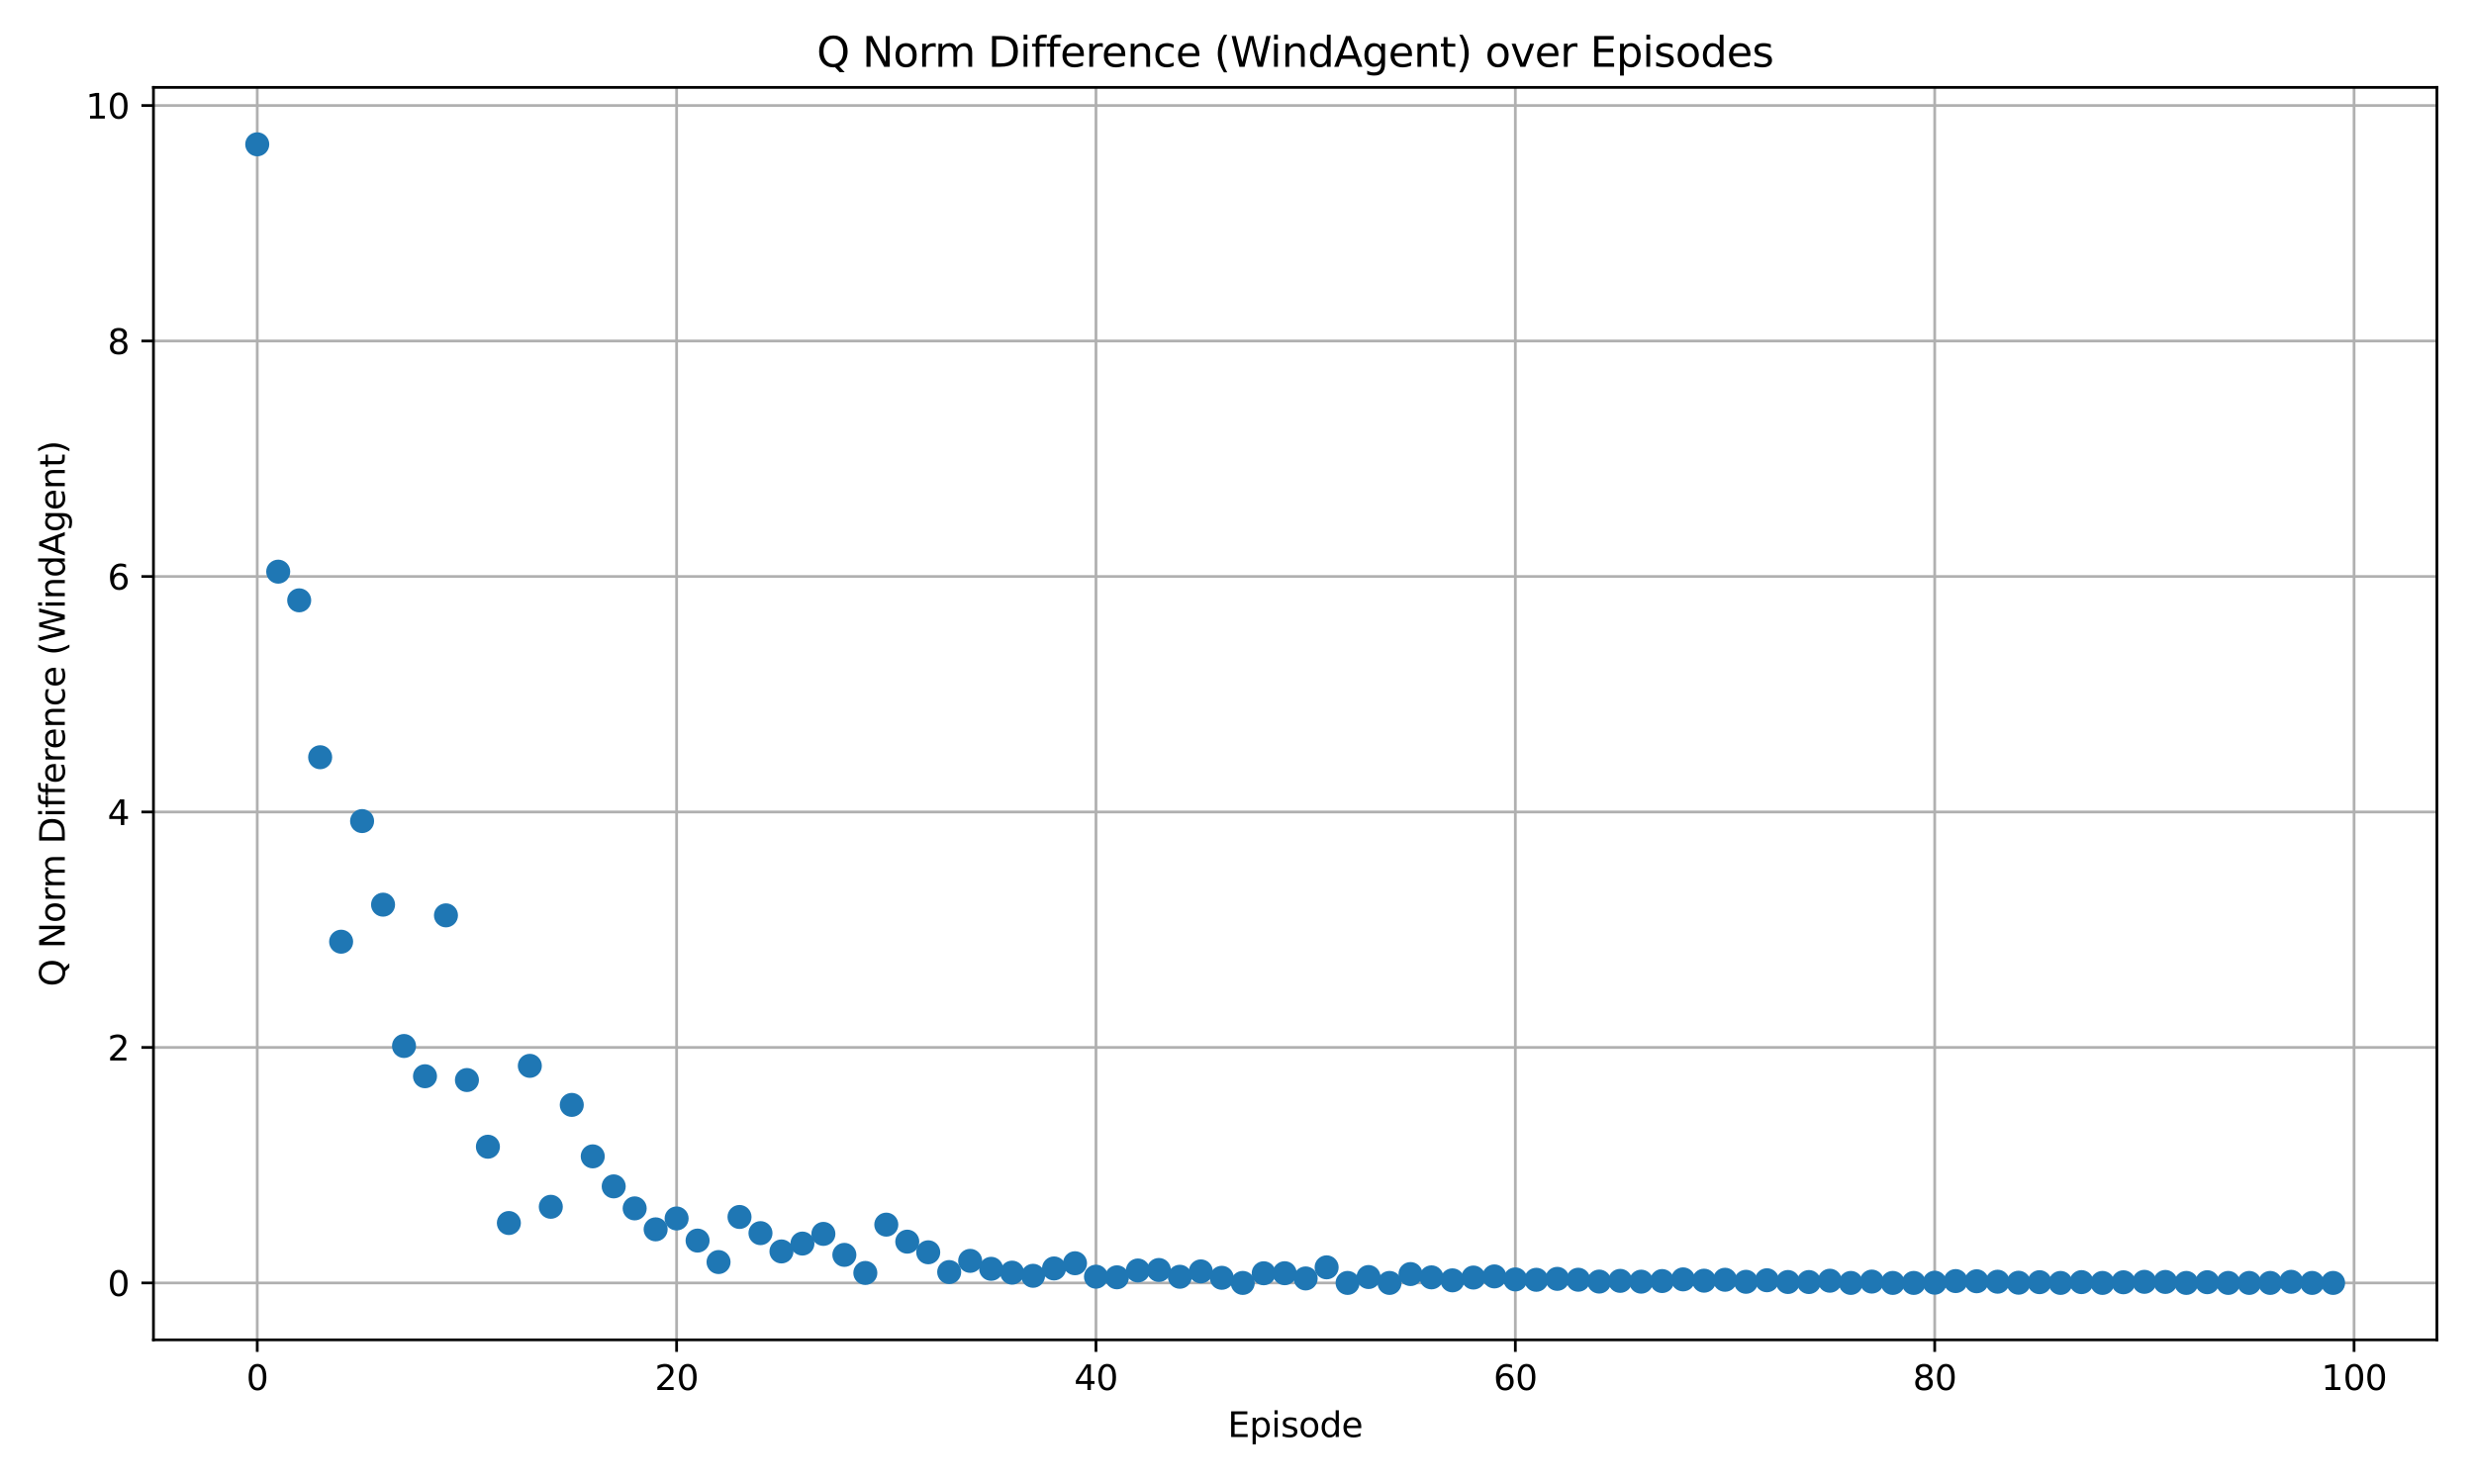 <?xml version="1.0" encoding="utf-8" standalone="no"?>
<!DOCTYPE svg PUBLIC "-//W3C//DTD SVG 1.1//EN"
  "http://www.w3.org/Graphics/SVG/1.1/DTD/svg11.dtd">
<svg xmlns:xlink="http://www.w3.org/1999/xlink" width="720pt" height="432pt" viewBox="0 0 720 432" xmlns="http://www.w3.org/2000/svg" version="1.1">
 <defs>
  <style type="text/css">*{stroke-linejoin: round; stroke-linecap: butt}</style>
 </defs>
 <g id="figure_1">
  <g id="patch_1">
   <path d="M 0 432 
L 720 432 
L 720 0 
L 0 0 
z
" style="fill: #ffffff"/>
  </g>
  <g id="axes_1">
   <g id="patch_2">
    <path d="M 44.66 390.04 
L 709.2 390.04 
L 709.2 25.44 
L 44.66 25.44 
z
" style="fill: #ffffff"/>
   </g>
   <g id="matplotlib.axis_1">
    <g id="xtick_1">
     <g id="line2d_1">
      <path d="M 74.866 390.04 
L 74.866 25.44 
" clip-path="url(#pd84861736d)" style="fill: none; stroke: #b0b0b0; stroke-width: 0.8; stroke-linecap: square"/>
     </g>
     <g id="line2d_2">
      <defs>
       <path id="m8cdc8250c8" d="M 0 0 
L 0 3.5 
" style="stroke: #000000; stroke-width: 0.8"/>
      </defs>
      <g>
       <use xlink:href="#m8cdc8250c8" x="74.866" y="390.04" style="stroke: #000000; stroke-width: 0.8"/>
      </g>
     </g>
     <g id="text_1">
      <!-- 0 -->
      <g transform="translate(71.685 404.638) scale(0.1 -0.1)">
       <defs>
        <path id="DejaVuSans-30" d="M 2034 4250 
Q 1547 4250 1301 3770 
Q 1056 3291 1056 2328 
Q 1056 1369 1301 889 
Q 1547 409 2034 409 
Q 2525 409 2770 889 
Q 3016 1369 3016 2328 
Q 3016 3291 2770 3770 
Q 2525 4250 2034 4250 
z
M 2034 4750 
Q 2819 4750 3233 4129 
Q 3647 3509 3647 2328 
Q 3647 1150 3233 529 
Q 2819 -91 2034 -91 
Q 1250 -91 836 529 
Q 422 1150 422 2328 
Q 422 3509 836 4129 
Q 1250 4750 2034 4750 
z
" transform="scale(0.016)"/>
       </defs>
       <use xlink:href="#DejaVuSans-30"/>
      </g>
     </g>
    </g>
    <g id="xtick_2">
     <g id="line2d_3">
      <path d="M 196.912 390.04 
L 196.912 25.44 
" clip-path="url(#pd84861736d)" style="fill: none; stroke: #b0b0b0; stroke-width: 0.8; stroke-linecap: square"/>
     </g>
     <g id="line2d_4">
      <g>
       <use xlink:href="#m8cdc8250c8" x="196.912" y="390.04" style="stroke: #000000; stroke-width: 0.8"/>
      </g>
     </g>
     <g id="text_2">
      <!-- 20 -->
      <g transform="translate(190.55 404.638) scale(0.1 -0.1)">
       <defs>
        <path id="DejaVuSans-32" d="M 1228 531 
L 3431 531 
L 3431 0 
L 469 0 
L 469 531 
Q 828 903 1448 1529 
Q 2069 2156 2228 2338 
Q 2531 2678 2651 2914 
Q 2772 3150 2772 3378 
Q 2772 3750 2511 3984 
Q 2250 4219 1831 4219 
Q 1534 4219 1204 4116 
Q 875 4013 500 3803 
L 500 4441 
Q 881 4594 1212 4672 
Q 1544 4750 1819 4750 
Q 2544 4750 2975 4387 
Q 3406 4025 3406 3419 
Q 3406 3131 3298 2873 
Q 3191 2616 2906 2266 
Q 2828 2175 2409 1742 
Q 1991 1309 1228 531 
z
" transform="scale(0.016)"/>
       </defs>
       <use xlink:href="#DejaVuSans-32"/>
       <use xlink:href="#DejaVuSans-30" x="63.623"/>
      </g>
     </g>
    </g>
    <g id="xtick_3">
     <g id="line2d_5">
      <path d="M 318.958 390.04 
L 318.958 25.44 
" clip-path="url(#pd84861736d)" style="fill: none; stroke: #b0b0b0; stroke-width: 0.8; stroke-linecap: square"/>
     </g>
     <g id="line2d_6">
      <g>
       <use xlink:href="#m8cdc8250c8" x="318.958" y="390.04" style="stroke: #000000; stroke-width: 0.8"/>
      </g>
     </g>
     <g id="text_3">
      <!-- 40 -->
      <g transform="translate(312.596 404.638) scale(0.1 -0.1)">
       <defs>
        <path id="DejaVuSans-34" d="M 2419 4116 
L 825 1625 
L 2419 1625 
L 2419 4116 
z
M 2253 4666 
L 3047 4666 
L 3047 1625 
L 3713 1625 
L 3713 1100 
L 3047 1100 
L 3047 0 
L 2419 0 
L 2419 1100 
L 313 1100 
L 313 1709 
L 2253 4666 
z
" transform="scale(0.016)"/>
       </defs>
       <use xlink:href="#DejaVuSans-34"/>
       <use xlink:href="#DejaVuSans-30" x="63.623"/>
      </g>
     </g>
    </g>
    <g id="xtick_4">
     <g id="line2d_7">
      <path d="M 441.004 390.04 
L 441.004 25.44 
" clip-path="url(#pd84861736d)" style="fill: none; stroke: #b0b0b0; stroke-width: 0.8; stroke-linecap: square"/>
     </g>
     <g id="line2d_8">
      <g>
       <use xlink:href="#m8cdc8250c8" x="441.004" y="390.04" style="stroke: #000000; stroke-width: 0.8"/>
      </g>
     </g>
     <g id="text_4">
      <!-- 60 -->
      <g transform="translate(434.642 404.638) scale(0.1 -0.1)">
       <defs>
        <path id="DejaVuSans-36" d="M 2113 2584 
Q 1688 2584 1439 2293 
Q 1191 2003 1191 1497 
Q 1191 994 1439 701 
Q 1688 409 2113 409 
Q 2538 409 2786 701 
Q 3034 994 3034 1497 
Q 3034 2003 2786 2293 
Q 2538 2584 2113 2584 
z
M 3366 4563 
L 3366 3988 
Q 3128 4100 2886 4159 
Q 2644 4219 2406 4219 
Q 1781 4219 1451 3797 
Q 1122 3375 1075 2522 
Q 1259 2794 1537 2939 
Q 1816 3084 2150 3084 
Q 2853 3084 3261 2657 
Q 3669 2231 3669 1497 
Q 3669 778 3244 343 
Q 2819 -91 2113 -91 
Q 1303 -91 875 529 
Q 447 1150 447 2328 
Q 447 3434 972 4092 
Q 1497 4750 2381 4750 
Q 2619 4750 2861 4703 
Q 3103 4656 3366 4563 
z
" transform="scale(0.016)"/>
       </defs>
       <use xlink:href="#DejaVuSans-36"/>
       <use xlink:href="#DejaVuSans-30" x="63.623"/>
      </g>
     </g>
    </g>
    <g id="xtick_5">
     <g id="line2d_9">
      <path d="M 563.05 390.04 
L 563.05 25.44 
" clip-path="url(#pd84861736d)" style="fill: none; stroke: #b0b0b0; stroke-width: 0.8; stroke-linecap: square"/>
     </g>
     <g id="line2d_10">
      <g>
       <use xlink:href="#m8cdc8250c8" x="563.05" y="390.04" style="stroke: #000000; stroke-width: 0.8"/>
      </g>
     </g>
     <g id="text_5">
      <!-- 80 -->
      <g transform="translate(556.688 404.638) scale(0.1 -0.1)">
       <defs>
        <path id="DejaVuSans-38" d="M 2034 2216 
Q 1584 2216 1326 1975 
Q 1069 1734 1069 1313 
Q 1069 891 1326 650 
Q 1584 409 2034 409 
Q 2484 409 2743 651 
Q 3003 894 3003 1313 
Q 3003 1734 2745 1975 
Q 2488 2216 2034 2216 
z
M 1403 2484 
Q 997 2584 770 2862 
Q 544 3141 544 3541 
Q 544 4100 942 4425 
Q 1341 4750 2034 4750 
Q 2731 4750 3128 4425 
Q 3525 4100 3525 3541 
Q 3525 3141 3298 2862 
Q 3072 2584 2669 2484 
Q 3125 2378 3379 2068 
Q 3634 1759 3634 1313 
Q 3634 634 3220 271 
Q 2806 -91 2034 -91 
Q 1263 -91 848 271 
Q 434 634 434 1313 
Q 434 1759 690 2068 
Q 947 2378 1403 2484 
z
M 1172 3481 
Q 1172 3119 1398 2916 
Q 1625 2713 2034 2713 
Q 2441 2713 2670 2916 
Q 2900 3119 2900 3481 
Q 2900 3844 2670 4047 
Q 2441 4250 2034 4250 
Q 1625 4250 1398 4047 
Q 1172 3844 1172 3481 
z
" transform="scale(0.016)"/>
       </defs>
       <use xlink:href="#DejaVuSans-38"/>
       <use xlink:href="#DejaVuSans-30" x="63.623"/>
      </g>
     </g>
    </g>
    <g id="xtick_6">
     <g id="line2d_11">
      <path d="M 685.096 390.04 
L 685.096 25.44 
" clip-path="url(#pd84861736d)" style="fill: none; stroke: #b0b0b0; stroke-width: 0.8; stroke-linecap: square"/>
     </g>
     <g id="line2d_12">
      <g>
       <use xlink:href="#m8cdc8250c8" x="685.096" y="390.04" style="stroke: #000000; stroke-width: 0.8"/>
      </g>
     </g>
     <g id="text_6">
      <!-- 100 -->
      <g transform="translate(675.552 404.638) scale(0.1 -0.1)">
       <defs>
        <path id="DejaVuSans-31" d="M 794 531 
L 1825 531 
L 1825 4091 
L 703 3866 
L 703 4441 
L 1819 4666 
L 2450 4666 
L 2450 531 
L 3481 531 
L 3481 0 
L 794 0 
L 794 531 
z
" transform="scale(0.016)"/>
       </defs>
       <use xlink:href="#DejaVuSans-31"/>
       <use xlink:href="#DejaVuSans-30" x="63.623"/>
       <use xlink:href="#DejaVuSans-30" x="127.246"/>
      </g>
     </g>
    </g>
    <g id="text_7">
     <!-- Episode -->
     <g transform="translate(357.293 418.317) scale(0.1 -0.1)">
      <defs>
       <path id="DejaVuSans-45" d="M 628 4666 
L 3578 4666 
L 3578 4134 
L 1259 4134 
L 1259 2753 
L 3481 2753 
L 3481 2222 
L 1259 2222 
L 1259 531 
L 3634 531 
L 3634 0 
L 628 0 
L 628 4666 
z
" transform="scale(0.016)"/>
       <path id="DejaVuSans-70" d="M 1159 525 
L 1159 -1331 
L 581 -1331 
L 581 3500 
L 1159 3500 
L 1159 2969 
Q 1341 3281 1617 3432 
Q 1894 3584 2278 3584 
Q 2916 3584 3314 3078 
Q 3713 2572 3713 1747 
Q 3713 922 3314 415 
Q 2916 -91 2278 -91 
Q 1894 -91 1617 61 
Q 1341 213 1159 525 
z
M 3116 1747 
Q 3116 2381 2855 2742 
Q 2594 3103 2138 3103 
Q 1681 3103 1420 2742 
Q 1159 2381 1159 1747 
Q 1159 1113 1420 752 
Q 1681 391 2138 391 
Q 2594 391 2855 752 
Q 3116 1113 3116 1747 
z
" transform="scale(0.016)"/>
       <path id="DejaVuSans-69" d="M 603 3500 
L 1178 3500 
L 1178 0 
L 603 0 
L 603 3500 
z
M 603 4863 
L 1178 4863 
L 1178 4134 
L 603 4134 
L 603 4863 
z
" transform="scale(0.016)"/>
       <path id="DejaVuSans-73" d="M 2834 3397 
L 2834 2853 
Q 2591 2978 2328 3040 
Q 2066 3103 1784 3103 
Q 1356 3103 1142 2972 
Q 928 2841 928 2578 
Q 928 2378 1081 2264 
Q 1234 2150 1697 2047 
L 1894 2003 
Q 2506 1872 2764 1633 
Q 3022 1394 3022 966 
Q 3022 478 2636 193 
Q 2250 -91 1575 -91 
Q 1294 -91 989 -36 
Q 684 19 347 128 
L 347 722 
Q 666 556 975 473 
Q 1284 391 1588 391 
Q 1994 391 2212 530 
Q 2431 669 2431 922 
Q 2431 1156 2273 1281 
Q 2116 1406 1581 1522 
L 1381 1569 
Q 847 1681 609 1914 
Q 372 2147 372 2553 
Q 372 3047 722 3315 
Q 1072 3584 1716 3584 
Q 2034 3584 2315 3537 
Q 2597 3491 2834 3397 
z
" transform="scale(0.016)"/>
       <path id="DejaVuSans-6f" d="M 1959 3097 
Q 1497 3097 1228 2736 
Q 959 2375 959 1747 
Q 959 1119 1226 758 
Q 1494 397 1959 397 
Q 2419 397 2687 759 
Q 2956 1122 2956 1747 
Q 2956 2369 2687 2733 
Q 2419 3097 1959 3097 
z
M 1959 3584 
Q 2709 3584 3137 3096 
Q 3566 2609 3566 1747 
Q 3566 888 3137 398 
Q 2709 -91 1959 -91 
Q 1206 -91 779 398 
Q 353 888 353 1747 
Q 353 2609 779 3096 
Q 1206 3584 1959 3584 
z
" transform="scale(0.016)"/>
       <path id="DejaVuSans-64" d="M 2906 2969 
L 2906 4863 
L 3481 4863 
L 3481 0 
L 2906 0 
L 2906 525 
Q 2725 213 2448 61 
Q 2172 -91 1784 -91 
Q 1150 -91 751 415 
Q 353 922 353 1747 
Q 353 2572 751 3078 
Q 1150 3584 1784 3584 
Q 2172 3584 2448 3432 
Q 2725 3281 2906 2969 
z
M 947 1747 
Q 947 1113 1208 752 
Q 1469 391 1925 391 
Q 2381 391 2643 752 
Q 2906 1113 2906 1747 
Q 2906 2381 2643 2742 
Q 2381 3103 1925 3103 
Q 1469 3103 1208 2742 
Q 947 2381 947 1747 
z
" transform="scale(0.016)"/>
       <path id="DejaVuSans-65" d="M 3597 1894 
L 3597 1613 
L 953 1613 
Q 991 1019 1311 708 
Q 1631 397 2203 397 
Q 2534 397 2845 478 
Q 3156 559 3463 722 
L 3463 178 
Q 3153 47 2828 -22 
Q 2503 -91 2169 -91 
Q 1331 -91 842 396 
Q 353 884 353 1716 
Q 353 2575 817 3079 
Q 1281 3584 2069 3584 
Q 2775 3584 3186 3129 
Q 3597 2675 3597 1894 
z
M 3022 2063 
Q 3016 2534 2758 2815 
Q 2500 3097 2075 3097 
Q 1594 3097 1305 2825 
Q 1016 2553 972 2059 
L 3022 2063 
z
" transform="scale(0.016)"/>
      </defs>
      <use xlink:href="#DejaVuSans-45"/>
      <use xlink:href="#DejaVuSans-70" x="63.184"/>
      <use xlink:href="#DejaVuSans-69" x="126.66"/>
      <use xlink:href="#DejaVuSans-73" x="154.443"/>
      <use xlink:href="#DejaVuSans-6f" x="206.543"/>
      <use xlink:href="#DejaVuSans-64" x="267.725"/>
      <use xlink:href="#DejaVuSans-65" x="331.201"/>
     </g>
    </g>
   </g>
   <g id="matplotlib.axis_2">
    <g id="ytick_1">
     <g id="line2d_13">
      <path d="M 44.66 373.467 
L 709.2 373.467 
" clip-path="url(#pd84861736d)" style="fill: none; stroke: #b0b0b0; stroke-width: 0.8; stroke-linecap: square"/>
     </g>
     <g id="line2d_14">
      <defs>
       <path id="meab8045e0a" d="M 0 0 
L -3.5 0 
" style="stroke: #000000; stroke-width: 0.8"/>
      </defs>
      <g>
       <use xlink:href="#meab8045e0a" x="44.66" y="373.467" style="stroke: #000000; stroke-width: 0.8"/>
      </g>
     </g>
     <g id="text_8">
      <!-- 0 -->
      <g transform="translate(31.297 377.266) scale(0.1 -0.1)">
       <use xlink:href="#DejaVuSans-30"/>
      </g>
     </g>
    </g>
    <g id="ytick_2">
     <g id="line2d_15">
      <path d="M 44.66 304.918 
L 709.2 304.918 
" clip-path="url(#pd84861736d)" style="fill: none; stroke: #b0b0b0; stroke-width: 0.8; stroke-linecap: square"/>
     </g>
     <g id="line2d_16">
      <g>
       <use xlink:href="#meab8045e0a" x="44.66" y="304.918" style="stroke: #000000; stroke-width: 0.8"/>
      </g>
     </g>
     <g id="text_9">
      <!-- 2 -->
      <g transform="translate(31.297 308.717) scale(0.1 -0.1)">
       <use xlink:href="#DejaVuSans-32"/>
      </g>
     </g>
    </g>
    <g id="ytick_3">
     <g id="line2d_17">
      <path d="M 44.66 236.369 
L 709.2 236.369 
" clip-path="url(#pd84861736d)" style="fill: none; stroke: #b0b0b0; stroke-width: 0.8; stroke-linecap: square"/>
     </g>
     <g id="line2d_18">
      <g>
       <use xlink:href="#meab8045e0a" x="44.66" y="236.369" style="stroke: #000000; stroke-width: 0.8"/>
      </g>
     </g>
     <g id="text_10">
      <!-- 4 -->
      <g transform="translate(31.297 240.168) scale(0.1 -0.1)">
       <use xlink:href="#DejaVuSans-34"/>
      </g>
     </g>
    </g>
    <g id="ytick_4">
     <g id="line2d_19">
      <path d="M 44.66 167.819 
L 709.2 167.819 
" clip-path="url(#pd84861736d)" style="fill: none; stroke: #b0b0b0; stroke-width: 0.8; stroke-linecap: square"/>
     </g>
     <g id="line2d_20">
      <g>
       <use xlink:href="#meab8045e0a" x="44.66" y="167.819" style="stroke: #000000; stroke-width: 0.8"/>
      </g>
     </g>
     <g id="text_11">
      <!-- 6 -->
      <g transform="translate(31.297 171.619) scale(0.1 -0.1)">
       <use xlink:href="#DejaVuSans-36"/>
      </g>
     </g>
    </g>
    <g id="ytick_5">
     <g id="line2d_21">
      <path d="M 44.66 99.27 
L 709.2 99.27 
" clip-path="url(#pd84861736d)" style="fill: none; stroke: #b0b0b0; stroke-width: 0.8; stroke-linecap: square"/>
     </g>
     <g id="line2d_22">
      <g>
       <use xlink:href="#meab8045e0a" x="44.66" y="99.27" style="stroke: #000000; stroke-width: 0.8"/>
      </g>
     </g>
     <g id="text_12">
      <!-- 8 -->
      <g transform="translate(31.297 103.069) scale(0.1 -0.1)">
       <use xlink:href="#DejaVuSans-38"/>
      </g>
     </g>
    </g>
    <g id="ytick_6">
     <g id="line2d_23">
      <path d="M 44.66 30.721 
L 709.2 30.721 
" clip-path="url(#pd84861736d)" style="fill: none; stroke: #b0b0b0; stroke-width: 0.8; stroke-linecap: square"/>
     </g>
     <g id="line2d_24">
      <g>
       <use xlink:href="#meab8045e0a" x="44.66" y="30.721" style="stroke: #000000; stroke-width: 0.8"/>
      </g>
     </g>
     <g id="text_13">
      <!-- 10 -->
      <g transform="translate(24.935 34.52) scale(0.1 -0.1)">
       <use xlink:href="#DejaVuSans-31"/>
       <use xlink:href="#DejaVuSans-30" x="63.623"/>
      </g>
     </g>
    </g>
    <g id="text_14">
     <!-- Q Norm Difference (WindAgent) -->
     <g transform="translate(18.855 287.196) rotate(-90) scale(0.1 -0.1)">
      <defs>
       <path id="DejaVuSans-51" d="M 2522 4238 
Q 1834 4238 1429 3725 
Q 1025 3213 1025 2328 
Q 1025 1447 1429 934 
Q 1834 422 2522 422 
Q 3209 422 3611 934 
Q 4013 1447 4013 2328 
Q 4013 3213 3611 3725 
Q 3209 4238 2522 4238 
z
M 3406 84 
L 4238 -825 
L 3475 -825 
L 2784 -78 
Q 2681 -84 2626 -87 
Q 2572 -91 2522 -91 
Q 1538 -91 948 567 
Q 359 1225 359 2328 
Q 359 3434 948 4092 
Q 1538 4750 2522 4750 
Q 3503 4750 4090 4092 
Q 4678 3434 4678 2328 
Q 4678 1516 4351 937 
Q 4025 359 3406 84 
z
" transform="scale(0.016)"/>
       <path id="DejaVuSans-20" transform="scale(0.016)"/>
       <path id="DejaVuSans-4e" d="M 628 4666 
L 1478 4666 
L 3547 763 
L 3547 4666 
L 4159 4666 
L 4159 0 
L 3309 0 
L 1241 3903 
L 1241 0 
L 628 0 
L 628 4666 
z
" transform="scale(0.016)"/>
       <path id="DejaVuSans-72" d="M 2631 2963 
Q 2534 3019 2420 3045 
Q 2306 3072 2169 3072 
Q 1681 3072 1420 2755 
Q 1159 2438 1159 1844 
L 1159 0 
L 581 0 
L 581 3500 
L 1159 3500 
L 1159 2956 
Q 1341 3275 1631 3429 
Q 1922 3584 2338 3584 
Q 2397 3584 2469 3576 
Q 2541 3569 2628 3553 
L 2631 2963 
z
" transform="scale(0.016)"/>
       <path id="DejaVuSans-6d" d="M 3328 2828 
Q 3544 3216 3844 3400 
Q 4144 3584 4550 3584 
Q 5097 3584 5394 3201 
Q 5691 2819 5691 2113 
L 5691 0 
L 5113 0 
L 5113 2094 
Q 5113 2597 4934 2840 
Q 4756 3084 4391 3084 
Q 3944 3084 3684 2787 
Q 3425 2491 3425 1978 
L 3425 0 
L 2847 0 
L 2847 2094 
Q 2847 2600 2669 2842 
Q 2491 3084 2119 3084 
Q 1678 3084 1418 2786 
Q 1159 2488 1159 1978 
L 1159 0 
L 581 0 
L 581 3500 
L 1159 3500 
L 1159 2956 
Q 1356 3278 1631 3431 
Q 1906 3584 2284 3584 
Q 2666 3584 2933 3390 
Q 3200 3197 3328 2828 
z
" transform="scale(0.016)"/>
       <path id="DejaVuSans-44" d="M 1259 4147 
L 1259 519 
L 2022 519 
Q 2988 519 3436 956 
Q 3884 1394 3884 2338 
Q 3884 3275 3436 3711 
Q 2988 4147 2022 4147 
L 1259 4147 
z
M 628 4666 
L 1925 4666 
Q 3281 4666 3915 4102 
Q 4550 3538 4550 2338 
Q 4550 1131 3912 565 
Q 3275 0 1925 0 
L 628 0 
L 628 4666 
z
" transform="scale(0.016)"/>
       <path id="DejaVuSans-66" d="M 2375 4863 
L 2375 4384 
L 1825 4384 
Q 1516 4384 1395 4259 
Q 1275 4134 1275 3809 
L 1275 3500 
L 2222 3500 
L 2222 3053 
L 1275 3053 
L 1275 0 
L 697 0 
L 697 3053 
L 147 3053 
L 147 3500 
L 697 3500 
L 697 3744 
Q 697 4328 969 4595 
Q 1241 4863 1831 4863 
L 2375 4863 
z
" transform="scale(0.016)"/>
       <path id="DejaVuSans-6e" d="M 3513 2113 
L 3513 0 
L 2938 0 
L 2938 2094 
Q 2938 2591 2744 2837 
Q 2550 3084 2163 3084 
Q 1697 3084 1428 2787 
Q 1159 2491 1159 1978 
L 1159 0 
L 581 0 
L 581 3500 
L 1159 3500 
L 1159 2956 
Q 1366 3272 1645 3428 
Q 1925 3584 2291 3584 
Q 2894 3584 3203 3211 
Q 3513 2838 3513 2113 
z
" transform="scale(0.016)"/>
       <path id="DejaVuSans-63" d="M 3122 3366 
L 3122 2828 
Q 2878 2963 2633 3030 
Q 2388 3097 2138 3097 
Q 1578 3097 1268 2742 
Q 959 2388 959 1747 
Q 959 1106 1268 751 
Q 1578 397 2138 397 
Q 2388 397 2633 464 
Q 2878 531 3122 666 
L 3122 134 
Q 2881 22 2623 -34 
Q 2366 -91 2075 -91 
Q 1284 -91 818 406 
Q 353 903 353 1747 
Q 353 2603 823 3093 
Q 1294 3584 2113 3584 
Q 2378 3584 2631 3529 
Q 2884 3475 3122 3366 
z
" transform="scale(0.016)"/>
       <path id="DejaVuSans-28" d="M 1984 4856 
Q 1566 4138 1362 3434 
Q 1159 2731 1159 2009 
Q 1159 1288 1364 580 
Q 1569 -128 1984 -844 
L 1484 -844 
Q 1016 -109 783 600 
Q 550 1309 550 2009 
Q 550 2706 781 3412 
Q 1013 4119 1484 4856 
L 1984 4856 
z
" transform="scale(0.016)"/>
       <path id="DejaVuSans-57" d="M 213 4666 
L 850 4666 
L 1831 722 
L 2809 4666 
L 3519 4666 
L 4500 722 
L 5478 4666 
L 6119 4666 
L 4947 0 
L 4153 0 
L 3169 4050 
L 2175 0 
L 1381 0 
L 213 4666 
z
" transform="scale(0.016)"/>
       <path id="DejaVuSans-41" d="M 2188 4044 
L 1331 1722 
L 3047 1722 
L 2188 4044 
z
M 1831 4666 
L 2547 4666 
L 4325 0 
L 3669 0 
L 3244 1197 
L 1141 1197 
L 716 0 
L 50 0 
L 1831 4666 
z
" transform="scale(0.016)"/>
       <path id="DejaVuSans-67" d="M 2906 1791 
Q 2906 2416 2648 2759 
Q 2391 3103 1925 3103 
Q 1463 3103 1205 2759 
Q 947 2416 947 1791 
Q 947 1169 1205 825 
Q 1463 481 1925 481 
Q 2391 481 2648 825 
Q 2906 1169 2906 1791 
z
M 3481 434 
Q 3481 -459 3084 -895 
Q 2688 -1331 1869 -1331 
Q 1566 -1331 1297 -1286 
Q 1028 -1241 775 -1147 
L 775 -588 
Q 1028 -725 1275 -790 
Q 1522 -856 1778 -856 
Q 2344 -856 2625 -561 
Q 2906 -266 2906 331 
L 2906 616 
Q 2728 306 2450 153 
Q 2172 0 1784 0 
Q 1141 0 747 490 
Q 353 981 353 1791 
Q 353 2603 747 3093 
Q 1141 3584 1784 3584 
Q 2172 3584 2450 3431 
Q 2728 3278 2906 2969 
L 2906 3500 
L 3481 3500 
L 3481 434 
z
" transform="scale(0.016)"/>
       <path id="DejaVuSans-74" d="M 1172 4494 
L 1172 3500 
L 2356 3500 
L 2356 3053 
L 1172 3053 
L 1172 1153 
Q 1172 725 1289 603 
Q 1406 481 1766 481 
L 2356 481 
L 2356 0 
L 1766 0 
Q 1100 0 847 248 
Q 594 497 594 1153 
L 594 3053 
L 172 3053 
L 172 3500 
L 594 3500 
L 594 4494 
L 1172 4494 
z
" transform="scale(0.016)"/>
       <path id="DejaVuSans-29" d="M 513 4856 
L 1013 4856 
Q 1481 4119 1714 3412 
Q 1947 2706 1947 2009 
Q 1947 1309 1714 600 
Q 1481 -109 1013 -844 
L 513 -844 
Q 928 -128 1133 580 
Q 1338 1288 1338 2009 
Q 1338 2731 1133 3434 
Q 928 4138 513 4856 
z
" transform="scale(0.016)"/>
      </defs>
      <use xlink:href="#DejaVuSans-51"/>
      <use xlink:href="#DejaVuSans-20" x="78.711"/>
      <use xlink:href="#DejaVuSans-4e" x="110.498"/>
      <use xlink:href="#DejaVuSans-6f" x="185.303"/>
      <use xlink:href="#DejaVuSans-72" x="246.484"/>
      <use xlink:href="#DejaVuSans-6d" x="285.848"/>
      <use xlink:href="#DejaVuSans-20" x="383.26"/>
      <use xlink:href="#DejaVuSans-44" x="415.047"/>
      <use xlink:href="#DejaVuSans-69" x="492.049"/>
      <use xlink:href="#DejaVuSans-66" x="519.832"/>
      <use xlink:href="#DejaVuSans-66" x="555.037"/>
      <use xlink:href="#DejaVuSans-65" x="590.242"/>
      <use xlink:href="#DejaVuSans-72" x="651.766"/>
      <use xlink:href="#DejaVuSans-65" x="690.629"/>
      <use xlink:href="#DejaVuSans-6e" x="752.152"/>
      <use xlink:href="#DejaVuSans-63" x="815.531"/>
      <use xlink:href="#DejaVuSans-65" x="870.512"/>
      <use xlink:href="#DejaVuSans-20" x="932.035"/>
      <use xlink:href="#DejaVuSans-28" x="963.822"/>
      <use xlink:href="#DejaVuSans-57" x="1002.836"/>
      <use xlink:href="#DejaVuSans-69" x="1099.463"/>
      <use xlink:href="#DejaVuSans-6e" x="1127.246"/>
      <use xlink:href="#DejaVuSans-64" x="1190.625"/>
      <use xlink:href="#DejaVuSans-41" x="1254.102"/>
      <use xlink:href="#DejaVuSans-67" x="1322.51"/>
      <use xlink:href="#DejaVuSans-65" x="1385.986"/>
      <use xlink:href="#DejaVuSans-6e" x="1447.51"/>
      <use xlink:href="#DejaVuSans-74" x="1510.889"/>
      <use xlink:href="#DejaVuSans-29" x="1550.098"/>
     </g>
    </g>
   </g>
   <g id="line2d_25">
    <path d="M 678.994 373.467 
" clip-path="url(#pd84861736d)" style="fill: none; stroke: #1f77b4; stroke-width: 1.5; stroke-linecap: square"/>
    <defs>
     <path id="mddf7678059" d="M 0 3 
C 0.796 3 1.559 2.684 2.121 2.121 
C 2.684 1.559 3 0.796 3 0 
C 3 -0.796 2.684 -1.559 2.121 -2.121 
C 1.559 -2.684 0.796 -3 0 -3 
C -0.796 -3 -1.559 -2.684 -2.121 -2.121 
C -2.684 -1.559 -3 -0.796 -3 0 
C -3 0.796 -2.684 1.559 -2.121 2.121 
C -1.559 2.684 -0.796 3 0 3 
z
" style="stroke: #1f77b4"/>
    </defs>
    <g clip-path="url(#pd84861736d)">
     <use xlink:href="#mddf7678059" x="74.866" y="42.013" style="fill: #1f77b4; stroke: #1f77b4"/>
     <use xlink:href="#mddf7678059" x="80.969" y="166.414" style="fill: #1f77b4; stroke: #1f77b4"/>
     <use xlink:href="#mddf7678059" x="87.071" y="174.761" style="fill: #1f77b4; stroke: #1f77b4"/>
     <use xlink:href="#mddf7678059" x="93.173" y="220.436" style="fill: #1f77b4; stroke: #1f77b4"/>
     <use xlink:href="#mddf7678059" x="99.276" y="274.132" style="fill: #1f77b4; stroke: #1f77b4"/>
     <use xlink:href="#mddf7678059" x="105.378" y="239.022" style="fill: #1f77b4; stroke: #1f77b4"/>
     <use xlink:href="#mddf7678059" x="111.48" y="263.353" style="fill: #1f77b4; stroke: #1f77b4"/>
     <use xlink:href="#mddf7678059" x="117.582" y="304.494" style="fill: #1f77b4; stroke: #1f77b4"/>
     <use xlink:href="#mddf7678059" x="123.685" y="313.299" style="fill: #1f77b4; stroke: #1f77b4"/>
     <use xlink:href="#mddf7678059" x="129.787" y="266.464" style="fill: #1f77b4; stroke: #1f77b4"/>
     <use xlink:href="#mddf7678059" x="135.889" y="314.404" style="fill: #1f77b4; stroke: #1f77b4"/>
     <use xlink:href="#mddf7678059" x="141.992" y="333.817" style="fill: #1f77b4; stroke: #1f77b4"/>
     <use xlink:href="#mddf7678059" x="148.094" y="356.029" style="fill: #1f77b4; stroke: #1f77b4"/>
     <use xlink:href="#mddf7678059" x="154.196" y="310.274" style="fill: #1f77b4; stroke: #1f77b4"/>
     <use xlink:href="#mddf7678059" x="160.299" y="351.303" style="fill: #1f77b4; stroke: #1f77b4"/>
     <use xlink:href="#mddf7678059" x="166.401" y="321.642" style="fill: #1f77b4; stroke: #1f77b4"/>
     <use xlink:href="#mddf7678059" x="172.503" y="336.624" style="fill: #1f77b4; stroke: #1f77b4"/>
     <use xlink:href="#mddf7678059" x="178.605" y="345.362" style="fill: #1f77b4; stroke: #1f77b4"/>
     <use xlink:href="#mddf7678059" x="184.708" y="351.767" style="fill: #1f77b4; stroke: #1f77b4"/>
     <use xlink:href="#mddf7678059" x="190.81" y="357.872" style="fill: #1f77b4; stroke: #1f77b4"/>
     <use xlink:href="#mddf7678059" x="196.912" y="354.703" style="fill: #1f77b4; stroke: #1f77b4"/>
     <use xlink:href="#mddf7678059" x="203.015" y="361.141" style="fill: #1f77b4; stroke: #1f77b4"/>
     <use xlink:href="#mddf7678059" x="209.117" y="367.392" style="fill: #1f77b4; stroke: #1f77b4"/>
     <use xlink:href="#mddf7678059" x="215.219" y="354.264" style="fill: #1f77b4; stroke: #1f77b4"/>
     <use xlink:href="#mddf7678059" x="221.321" y="358.973" style="fill: #1f77b4; stroke: #1f77b4"/>
     <use xlink:href="#mddf7678059" x="227.424" y="364.301" style="fill: #1f77b4; stroke: #1f77b4"/>
     <use xlink:href="#mddf7678059" x="233.526" y="362.01" style="fill: #1f77b4; stroke: #1f77b4"/>
     <use xlink:href="#mddf7678059" x="239.628" y="359.192" style="fill: #1f77b4; stroke: #1f77b4"/>
     <use xlink:href="#mddf7678059" x="245.731" y="365.301" style="fill: #1f77b4; stroke: #1f77b4"/>
     <use xlink:href="#mddf7678059" x="251.833" y="370.561" style="fill: #1f77b4; stroke: #1f77b4"/>
     <use xlink:href="#mddf7678059" x="257.935" y="356.497" style="fill: #1f77b4; stroke: #1f77b4"/>
     <use xlink:href="#mddf7678059" x="264.038" y="361.453" style="fill: #1f77b4; stroke: #1f77b4"/>
     <use xlink:href="#mddf7678059" x="270.14" y="364.548" style="fill: #1f77b4; stroke: #1f77b4"/>
     <use xlink:href="#mddf7678059" x="276.242" y="370.304" style="fill: #1f77b4; stroke: #1f77b4"/>
     <use xlink:href="#mddf7678059" x="282.344" y="367.042" style="fill: #1f77b4; stroke: #1f77b4"/>
     <use xlink:href="#mddf7678059" x="288.447" y="369.36" style="fill: #1f77b4; stroke: #1f77b4"/>
     <use xlink:href="#mddf7678059" x="294.549" y="370.475" style="fill: #1f77b4; stroke: #1f77b4"/>
     <use xlink:href="#mddf7678059" x="300.651" y="371.392" style="fill: #1f77b4; stroke: #1f77b4"/>
     <use xlink:href="#mddf7678059" x="306.754" y="369.25" style="fill: #1f77b4; stroke: #1f77b4"/>
     <use xlink:href="#mddf7678059" x="312.856" y="367.739" style="fill: #1f77b4; stroke: #1f77b4"/>
     <use xlink:href="#mddf7678059" x="318.958" y="371.65" style="fill: #1f77b4; stroke: #1f77b4"/>
     <use xlink:href="#mddf7678059" x="325.06" y="371.832" style="fill: #1f77b4; stroke: #1f77b4"/>
     <use xlink:href="#mddf7678059" x="331.163" y="369.845" style="fill: #1f77b4; stroke: #1f77b4"/>
     <use xlink:href="#mddf7678059" x="337.265" y="369.701" style="fill: #1f77b4; stroke: #1f77b4"/>
     <use xlink:href="#mddf7678059" x="343.367" y="371.672" style="fill: #1f77b4; stroke: #1f77b4"/>
     <use xlink:href="#mddf7678059" x="349.47" y="370.109" style="fill: #1f77b4; stroke: #1f77b4"/>
     <use xlink:href="#mddf7678059" x="355.572" y="371.975" style="fill: #1f77b4; stroke: #1f77b4"/>
     <use xlink:href="#mddf7678059" x="361.674" y="373.467" style="fill: #1f77b4; stroke: #1f77b4"/>
     <use xlink:href="#mddf7678059" x="367.777" y="370.653" style="fill: #1f77b4; stroke: #1f77b4"/>
     <use xlink:href="#mddf7678059" x="373.879" y="370.642" style="fill: #1f77b4; stroke: #1f77b4"/>
     <use xlink:href="#mddf7678059" x="379.981" y="372.163" style="fill: #1f77b4; stroke: #1f77b4"/>
     <use xlink:href="#mddf7678059" x="386.083" y="368.929" style="fill: #1f77b4; stroke: #1f77b4"/>
     <use xlink:href="#mddf7678059" x="392.186" y="373.467" style="fill: #1f77b4; stroke: #1f77b4"/>
     <use xlink:href="#mddf7678059" x="398.288" y="371.751" style="fill: #1f77b4; stroke: #1f77b4"/>
     <use xlink:href="#mddf7678059" x="404.39" y="373.467" style="fill: #1f77b4; stroke: #1f77b4"/>
     <use xlink:href="#mddf7678059" x="410.493" y="370.887" style="fill: #1f77b4; stroke: #1f77b4"/>
     <use xlink:href="#mddf7678059" x="416.595" y="371.847" style="fill: #1f77b4; stroke: #1f77b4"/>
     <use xlink:href="#mddf7678059" x="422.697" y="372.718" style="fill: #1f77b4; stroke: #1f77b4"/>
     <use xlink:href="#mddf7678059" x="428.8" y="371.902" style="fill: #1f77b4; stroke: #1f77b4"/>
     <use xlink:href="#mddf7678059" x="434.902" y="371.571" style="fill: #1f77b4; stroke: #1f77b4"/>
     <use xlink:href="#mddf7678059" x="441.004" y="372.448" style="fill: #1f77b4; stroke: #1f77b4"/>
     <use xlink:href="#mddf7678059" x="447.106" y="372.555" style="fill: #1f77b4; stroke: #1f77b4"/>
     <use xlink:href="#mddf7678059" x="453.209" y="372.282" style="fill: #1f77b4; stroke: #1f77b4"/>
     <use xlink:href="#mddf7678059" x="459.311" y="372.538" style="fill: #1f77b4; stroke: #1f77b4"/>
     <use xlink:href="#mddf7678059" x="465.413" y="373.075" style="fill: #1f77b4; stroke: #1f77b4"/>
     <use xlink:href="#mddf7678059" x="471.516" y="372.869" style="fill: #1f77b4; stroke: #1f77b4"/>
     <use xlink:href="#mddf7678059" x="477.618" y="373.1" style="fill: #1f77b4; stroke: #1f77b4"/>
     <use xlink:href="#mddf7678059" x="483.72" y="372.921" style="fill: #1f77b4; stroke: #1f77b4"/>
     <use xlink:href="#mddf7678059" x="489.822" y="372.433" style="fill: #1f77b4; stroke: #1f77b4"/>
     <use xlink:href="#mddf7678059" x="495.925" y="372.815" style="fill: #1f77b4; stroke: #1f77b4"/>
     <use xlink:href="#mddf7678059" x="502.027" y="372.547" style="fill: #1f77b4; stroke: #1f77b4"/>
     <use xlink:href="#mddf7678059" x="508.129" y="373.139" style="fill: #1f77b4; stroke: #1f77b4"/>
     <use xlink:href="#mddf7678059" x="514.232" y="372.689" style="fill: #1f77b4; stroke: #1f77b4"/>
     <use xlink:href="#mddf7678059" x="520.334" y="373.2" style="fill: #1f77b4; stroke: #1f77b4"/>
     <use xlink:href="#mddf7678059" x="526.436" y="373.21" style="fill: #1f77b4; stroke: #1f77b4"/>
     <use xlink:href="#mddf7678059" x="532.539" y="372.826" style="fill: #1f77b4; stroke: #1f77b4"/>
     <use xlink:href="#mddf7678059" x="538.641" y="373.467" style="fill: #1f77b4; stroke: #1f77b4"/>
     <use xlink:href="#mddf7678059" x="544.743" y="373.075" style="fill: #1f77b4; stroke: #1f77b4"/>
     <use xlink:href="#mddf7678059" x="550.845" y="373.467" style="fill: #1f77b4; stroke: #1f77b4"/>
     <use xlink:href="#mddf7678059" x="556.948" y="373.467" style="fill: #1f77b4; stroke: #1f77b4"/>
     <use xlink:href="#mddf7678059" x="563.05" y="373.402" style="fill: #1f77b4; stroke: #1f77b4"/>
     <use xlink:href="#mddf7678059" x="569.152" y="372.929" style="fill: #1f77b4; stroke: #1f77b4"/>
     <use xlink:href="#mddf7678059" x="575.255" y="372.983" style="fill: #1f77b4; stroke: #1f77b4"/>
     <use xlink:href="#mddf7678059" x="581.357" y="373.114" style="fill: #1f77b4; stroke: #1f77b4"/>
     <use xlink:href="#mddf7678059" x="587.459" y="373.408" style="fill: #1f77b4; stroke: #1f77b4"/>
     <use xlink:href="#mddf7678059" x="593.561" y="373.252" style="fill: #1f77b4; stroke: #1f77b4"/>
     <use xlink:href="#mddf7678059" x="599.664" y="373.467" style="fill: #1f77b4; stroke: #1f77b4"/>
     <use xlink:href="#mddf7678059" x="605.766" y="373.235" style="fill: #1f77b4; stroke: #1f77b4"/>
     <use xlink:href="#mddf7678059" x="611.868" y="373.467" style="fill: #1f77b4; stroke: #1f77b4"/>
     <use xlink:href="#mddf7678059" x="617.971" y="373.28" style="fill: #1f77b4; stroke: #1f77b4"/>
     <use xlink:href="#mddf7678059" x="624.073" y="373.149" style="fill: #1f77b4; stroke: #1f77b4"/>
     <use xlink:href="#mddf7678059" x="630.175" y="373.181" style="fill: #1f77b4; stroke: #1f77b4"/>
     <use xlink:href="#mddf7678059" x="636.278" y="373.467" style="fill: #1f77b4; stroke: #1f77b4"/>
     <use xlink:href="#mddf7678059" x="642.38" y="373.259" style="fill: #1f77b4; stroke: #1f77b4"/>
     <use xlink:href="#mddf7678059" x="648.482" y="373.467" style="fill: #1f77b4; stroke: #1f77b4"/>
     <use xlink:href="#mddf7678059" x="654.584" y="373.467" style="fill: #1f77b4; stroke: #1f77b4"/>
     <use xlink:href="#mddf7678059" x="660.687" y="373.467" style="fill: #1f77b4; stroke: #1f77b4"/>
     <use xlink:href="#mddf7678059" x="666.789" y="373.143" style="fill: #1f77b4; stroke: #1f77b4"/>
     <use xlink:href="#mddf7678059" x="672.891" y="373.467" style="fill: #1f77b4; stroke: #1f77b4"/>
     <use xlink:href="#mddf7678059" x="678.994" y="373.467" style="fill: #1f77b4; stroke: #1f77b4"/>
    </g>
   </g>
   <g id="patch_3">
    <path d="M 44.66 390.04 
L 44.66 25.44 
" style="fill: none; stroke: #000000; stroke-width: 0.8; stroke-linejoin: miter; stroke-linecap: square"/>
   </g>
   <g id="patch_4">
    <path d="M 709.2 390.04 
L 709.2 25.44 
" style="fill: none; stroke: #000000; stroke-width: 0.8; stroke-linejoin: miter; stroke-linecap: square"/>
   </g>
   <g id="patch_5">
    <path d="M 44.66 390.04 
L 709.2 390.04 
" style="fill: none; stroke: #000000; stroke-width: 0.8; stroke-linejoin: miter; stroke-linecap: square"/>
   </g>
   <g id="patch_6">
    <path d="M 44.66 25.44 
L 709.2 25.44 
" style="fill: none; stroke: #000000; stroke-width: 0.8; stroke-linejoin: miter; stroke-linecap: square"/>
   </g>
   <g id="text_15">
    <!-- Q Norm Difference (WindAgent) over Episodes -->
    <g transform="translate(237.697 19.44) scale(0.12 -0.12)">
     <defs>
      <path id="DejaVuSans-76" d="M 191 3500 
L 800 3500 
L 1894 563 
L 2988 3500 
L 3597 3500 
L 2284 0 
L 1503 0 
L 191 3500 
z
" transform="scale(0.016)"/>
     </defs>
     <use xlink:href="#DejaVuSans-51"/>
     <use xlink:href="#DejaVuSans-20" x="78.711"/>
     <use xlink:href="#DejaVuSans-4e" x="110.498"/>
     <use xlink:href="#DejaVuSans-6f" x="185.303"/>
     <use xlink:href="#DejaVuSans-72" x="246.484"/>
     <use xlink:href="#DejaVuSans-6d" x="285.848"/>
     <use xlink:href="#DejaVuSans-20" x="383.26"/>
     <use xlink:href="#DejaVuSans-44" x="415.047"/>
     <use xlink:href="#DejaVuSans-69" x="492.049"/>
     <use xlink:href="#DejaVuSans-66" x="519.832"/>
     <use xlink:href="#DejaVuSans-66" x="555.037"/>
     <use xlink:href="#DejaVuSans-65" x="590.242"/>
     <use xlink:href="#DejaVuSans-72" x="651.766"/>
     <use xlink:href="#DejaVuSans-65" x="690.629"/>
     <use xlink:href="#DejaVuSans-6e" x="752.152"/>
     <use xlink:href="#DejaVuSans-63" x="815.531"/>
     <use xlink:href="#DejaVuSans-65" x="870.512"/>
     <use xlink:href="#DejaVuSans-20" x="932.035"/>
     <use xlink:href="#DejaVuSans-28" x="963.822"/>
     <use xlink:href="#DejaVuSans-57" x="1002.836"/>
     <use xlink:href="#DejaVuSans-69" x="1099.463"/>
     <use xlink:href="#DejaVuSans-6e" x="1127.246"/>
     <use xlink:href="#DejaVuSans-64" x="1190.625"/>
     <use xlink:href="#DejaVuSans-41" x="1254.102"/>
     <use xlink:href="#DejaVuSans-67" x="1322.51"/>
     <use xlink:href="#DejaVuSans-65" x="1385.986"/>
     <use xlink:href="#DejaVuSans-6e" x="1447.51"/>
     <use xlink:href="#DejaVuSans-74" x="1510.889"/>
     <use xlink:href="#DejaVuSans-29" x="1550.098"/>
     <use xlink:href="#DejaVuSans-20" x="1589.111"/>
     <use xlink:href="#DejaVuSans-6f" x="1620.898"/>
     <use xlink:href="#DejaVuSans-76" x="1682.08"/>
     <use xlink:href="#DejaVuSans-65" x="1741.26"/>
     <use xlink:href="#DejaVuSans-72" x="1802.783"/>
     <use xlink:href="#DejaVuSans-20" x="1843.896"/>
     <use xlink:href="#DejaVuSans-45" x="1875.684"/>
     <use xlink:href="#DejaVuSans-70" x="1938.867"/>
     <use xlink:href="#DejaVuSans-69" x="2002.344"/>
     <use xlink:href="#DejaVuSans-73" x="2030.127"/>
     <use xlink:href="#DejaVuSans-6f" x="2082.227"/>
     <use xlink:href="#DejaVuSans-64" x="2143.408"/>
     <use xlink:href="#DejaVuSans-65" x="2206.885"/>
     <use xlink:href="#DejaVuSans-73" x="2268.408"/>
    </g>
   </g>
  </g>
 </g>
 <defs>
  <clipPath id="pd84861736d">
   <rect x="44.66" y="25.44" width="664.54" height="364.6"/>
  </clipPath>
 </defs>
</svg>
